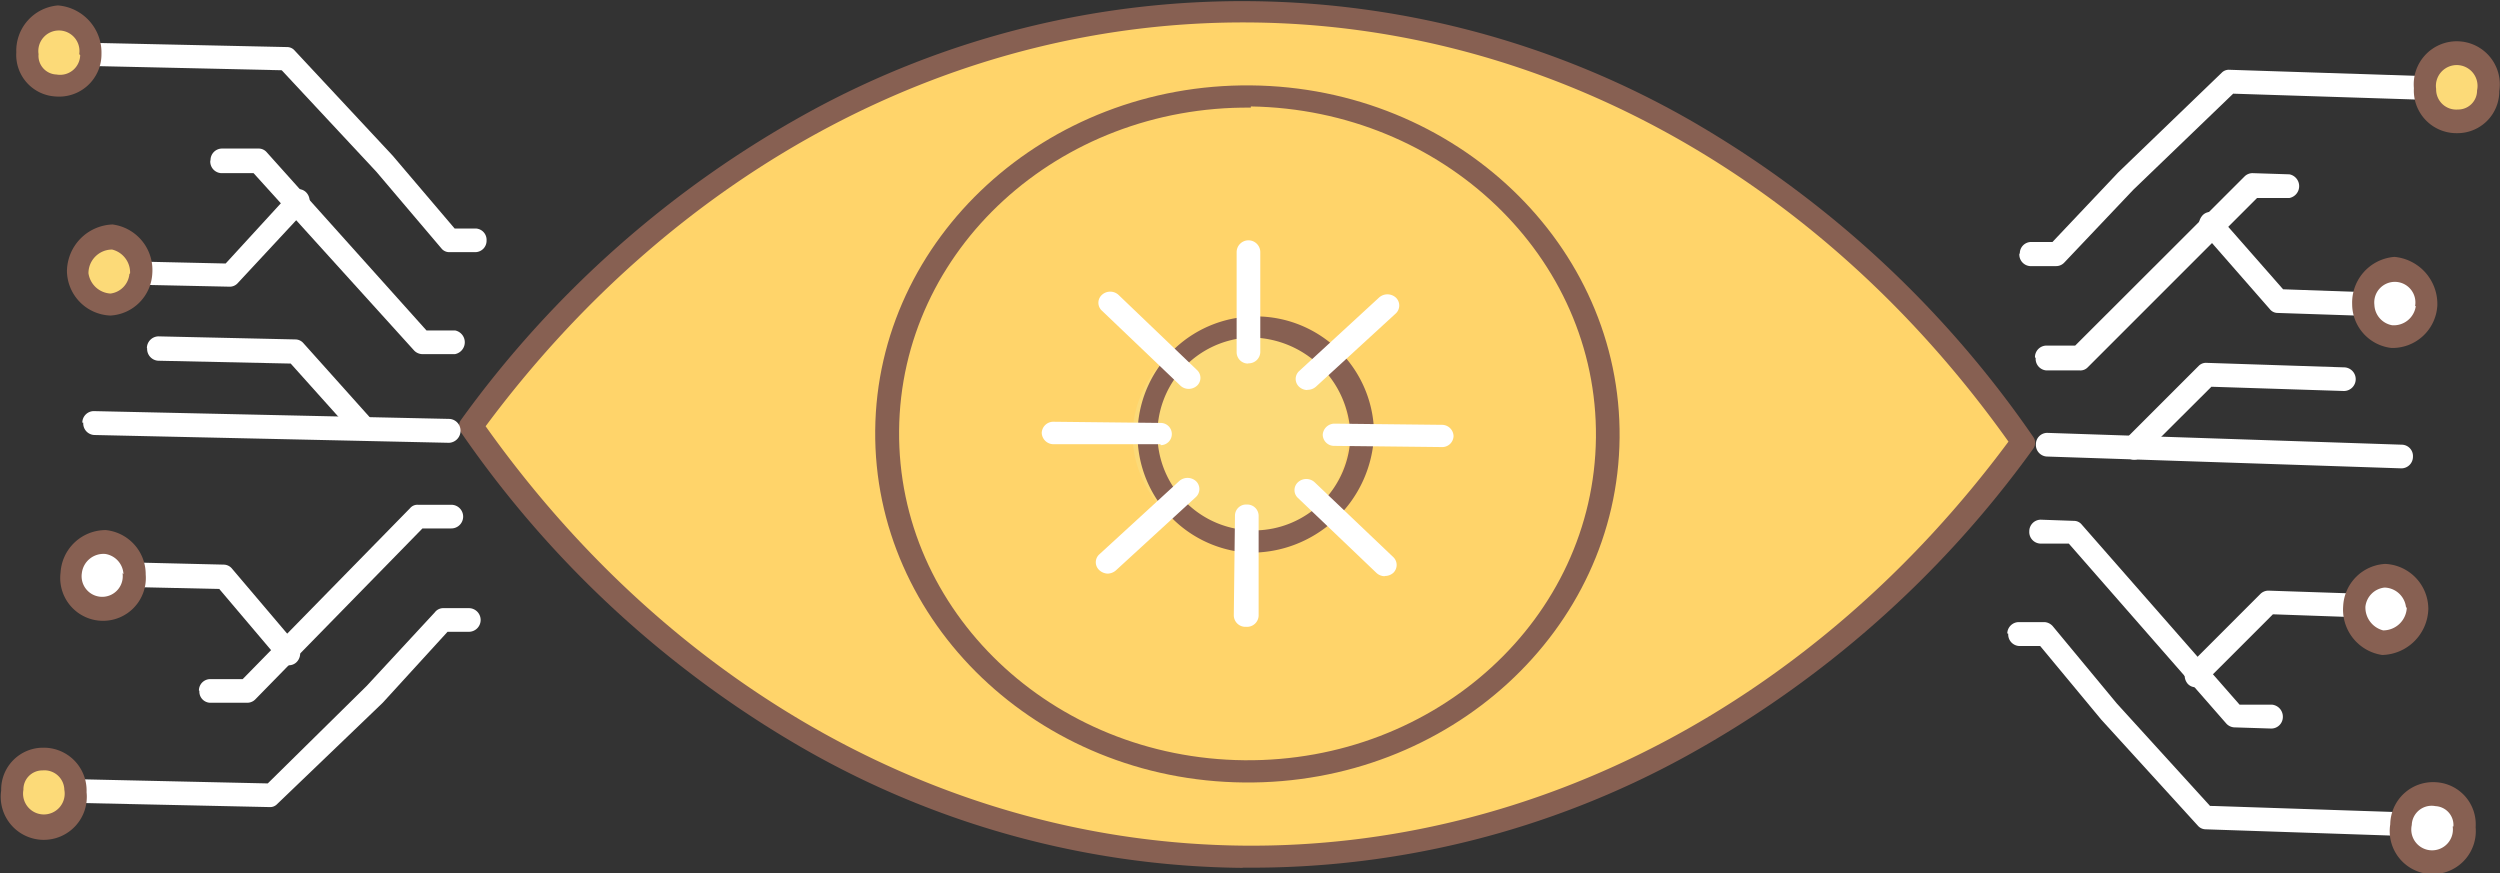 <svg id="Layer_1" data-name="Layer 1" xmlns="http://www.w3.org/2000/svg" viewBox="0 0 105.69 36.92"><rect x="0" y="0" width="105.69" height="36.92" fill="#333333" stroke="none"/><defs><style>.cls-1{fill:#ffd46a;}.cls-2{fill:#876052;}.cls-3{fill:#fcda78;}.cls-4{fill:#fff;}</style></defs><path class="cls-1" d="M398.83,298c-8,10.89-19.77,17.67-33,17.54s-24.88-7.15-32.63-18.2c8-10.9,19.76-17.68,33-17.54s24.87,7.15,32.63,18.2Z" transform="translate(-313.28 -279.29)"/><path class="cls-2" d="M333.81,297.31c7.93,11.15,19.59,17.6,32,17.73s24.23-6.1,32.38-17.08c-7.93-11.14-19.59-17.6-32-17.72s-24.22,6.09-32.38,17.07Zm32,18.67a38,38,0,0,1-18.62-5.08,44.54,44.54,0,0,1-14.42-13.33.45.45,0,0,1,0-.53,44.59,44.59,0,0,1,14.69-13,38.12,38.12,0,0,1,37.34.37,44.61,44.61,0,0,1,14.43,13.34.43.43,0,0,1,0,.52,44.51,44.51,0,0,1-14.69,13,38.1,38.1,0,0,1-18.72,4.7Z" transform="translate(-313.28 -279.29)"/><path class="cls-1" d="M366.16,283.37c8.37.09,15.17,6.58,15.09,14.42s-7,14.2-15.38,14.11-15.17-6.58-15.09-14.42,7-14.19,15.38-14.11Z" transform="translate(-313.28 -279.29)"/><path class="cls-2" d="M366.16,283.84c-8.13-.08-14.8,6-14.87,13.65s6.47,13.86,14.59,13.94,14.79-6,14.87-13.64-6.47-13.87-14.59-14Zm-.29,28.53c-8.68-.08-15.67-6.77-15.59-14.89s7.21-14.66,15.88-14.58,15.67,6.77,15.59,14.9-7.2,14.66-15.88,14.57Z" transform="translate(-313.28 -279.29)"/><path class="cls-3" d="M366.06,293.09a4.56,4.56,0,1,1-4.9,4.5,4.71,4.71,0,0,1,4.9-4.5Z" transform="translate(-313.28 -279.29)"/><path class="cls-2" d="M366.06,293.56a4.08,4.08,0,1,0,4.31,4.12,4.24,4.24,0,0,0-4.31-4.12Zm-.09,9.09a5,5,0,1,1,5.4-5,5.2,5.2,0,0,1-5.4,5Z" transform="translate(-313.28 -279.29)"/><path class="cls-4" d="M398.67,290a.48.48,0,0,1,.49-.48l.89,0,2.78-2.94h0l4.37-4.21a.42.42,0,0,1,.33-.13l8.31.27a.49.49,0,0,1,.45.52.47.47,0,0,1-.48.48l-8.12-.26-4.22,4.06-2.92,3.08a.47.47,0,0,1-.35.15l-1.1,0a.49.49,0,0,1-.45-.52Z" transform="translate(-313.28 -279.29)"/><path class="cls-4" d="M399.31,294.39a.49.49,0,0,1,.49-.49l1.21,0,7.16-7.15a.48.48,0,0,1,.34-.14l1.56.05a.51.51,0,0,1,0,1l-1.37,0-7.16,7.16a.43.43,0,0,1-.34.13l-1.41,0a.49.49,0,0,1-.45-.52Z" transform="translate(-313.28 -279.29)"/><path class="cls-4" d="M406.24,288.76a.61.61,0,0,1,.15-.36.45.45,0,0,1,.67,0l2.74,3.12,3.4.12a.48.48,0,0,1,.46.51.49.49,0,0,1-.49.49l-3.6-.12a.42.42,0,0,1-.33-.16l-2.87-3.28a.53.53,0,0,1-.13-.35Z" transform="translate(-313.28 -279.29)"/><path class="cls-4" d="M399.35,298.07a.48.48,0,0,1,.48-.48l15,.5a.48.48,0,0,1,.46.51.49.49,0,0,1-.49.49l-15-.5a.49.49,0,0,1-.45-.52Z" transform="translate(-313.28 -279.29)"/><path class="cls-4" d="M403,298.19a.5.5,0,0,1,.15-.35l3.08-3.08a.43.43,0,0,1,.34-.13l5.8.19a.5.5,0,0,1,0,1l-5.6-.18-2.94,2.93a.43.43,0,0,1-.66,0,.53.53,0,0,1-.13-.36Z" transform="translate(-313.28 -279.29)"/><path class="cls-3" d="M418.51,283.12a1.28,1.28,0,0,1-1.3,1.3,1.32,1.32,0,0,1-1.37-1.38,1.35,1.35,0,1,1,2.67.08Z" transform="translate(-313.28 -279.29)"/><path class="cls-2" d="M418,283.11a.88.88,0,1,0-1.73-.06.85.85,0,0,0,.92.87.8.8,0,0,0,.81-.81Zm-2.67-.09a1.82,1.82,0,1,1,3.61.12,1.77,1.77,0,0,1-1.79,1.78,1.8,1.8,0,0,1-1.82-1.9Z" transform="translate(-313.28 -279.29)"/><path class="cls-4" d="M415.85,292.25a1.41,1.41,0,0,1-1.45,1.29,1.4,1.4,0,0,1-1.21-1.38,1.43,1.43,0,0,1,1.3-1.46,1.45,1.45,0,0,1,1.36,1.55Z" transform="translate(-313.28 -279.29)"/><path class="cls-2" d="M415.38,292.23a.87.87,0,1,0-1.72-.05.91.91,0,0,0,.75.86.94.94,0,0,0,1-.81Zm-2.66-.08a1.94,1.94,0,0,1,1.79-2,2,2,0,0,1,1.81,2.07,1.9,1.9,0,0,1-1.94,1.78,1.87,1.87,0,0,1-1.66-1.89Z" transform="translate(-313.28 -279.29)"/><path class="cls-4" d="M398.14,306.07a.49.49,0,0,1,.49-.48l1.09,0a.51.51,0,0,1,.34.17l2.71,3.27,3.94,4.33,8.12.27a.51.51,0,0,1,0,1l-8.31-.28a.44.44,0,0,1-.32-.15l-4.09-4.49v0l-2.58-3.11-.9,0a.49.49,0,0,1-.45-.52Z" transform="translate(-313.28 -279.29)"/><path class="cls-4" d="M399.07,301.75a.49.49,0,0,1,.48-.49l1.41.05a.42.42,0,0,1,.33.16l6.67,7.61,1.37,0a.51.51,0,0,1,.46.52.49.49,0,0,1-.49.49l-1.57-.05a.49.49,0,0,1-.33-.16l-6.66-7.61-1.22,0a.49.49,0,0,1-.45-.52Z" transform="translate(-313.28 -279.29)"/><path class="cls-4" d="M405.61,307.83a.51.51,0,0,1,.15-.35l3.08-3.08a.48.48,0,0,1,.34-.14l3.6.12a.51.51,0,0,1,0,1l-3.41-.12-2.94,2.94a.45.45,0,0,1-.66,0,.53.53,0,0,1-.13-.36Z" transform="translate(-313.28 -279.29)"/><path class="cls-4" d="M417.48,314.25a1.29,1.29,0,0,0-1.21-1.38,1.31,1.31,0,0,0-1.46,1.29,1.35,1.35,0,1,0,2.67.09Z" transform="translate(-313.28 -279.29)"/><path class="cls-2" d="M417,314.23a.8.8,0,0,0-.76-.86.84.84,0,0,0-1,.8.88.88,0,1,0,1.73.06Zm-2.67-.09a1.81,1.81,0,0,1,1.94-1.78,1.78,1.78,0,0,1,1.67,1.9,1.82,1.82,0,1,1-3.61-.12Z" transform="translate(-313.28 -279.29)"/><path class="cls-4" d="M415.43,305a1.43,1.43,0,0,0-1.37-1.39,1.4,1.4,0,0,0-1.29,1.3,1.43,1.43,0,0,0,1.2,1.54,1.45,1.45,0,0,0,1.46-1.45Z" transform="translate(-313.28 -279.29)"/><path class="cls-2" d="M415,305a.94.94,0,0,0-.91-.87.91.91,0,0,0-.81.81,1,1,0,0,0,.75,1,1,1,0,0,0,1-1Zm-2.66-.09a1.88,1.88,0,0,1,1.78-1.78,1.91,1.91,0,0,1,1.82,1.9,2,2,0,0,1-1.95,1.95,1.94,1.94,0,0,1-1.65-2.07Z" transform="translate(-313.28 -279.29)"/><path class="cls-4" d="M316.63,281.59a.48.48,0,0,1,.48-.49l8.31.18a.42.42,0,0,1,.32.15l4.14,4.44v0l2.62,3.08.89,0a.48.48,0,0,1,.46.51.48.48,0,0,1-.48.49l-1.1,0a.42.42,0,0,1-.33-.16l-2.75-3.24-4-4.29-8.12-.18a.48.48,0,0,1-.46-.51Z" transform="translate(-313.28 -279.29)"/><path class="cls-4" d="M322.18,286.06a.49.49,0,0,1,.48-.49l1.56,0a.45.45,0,0,1,.33.15l6.76,7.54,1.21,0a.51.51,0,0,1,0,1l-1.41,0a.49.49,0,0,1-.33-.16L324,286.61l-1.37,0a.49.49,0,0,1-.46-.52Z" transform="translate(-313.28 -279.29)"/><path class="cls-4" d="M318.78,290.85a.49.49,0,0,1,.48-.5l3.56.08,2.75-3a.45.45,0,0,1,.66,0,.52.52,0,0,1,0,.71l-2.9,3.12a.45.45,0,0,1-.34.15l-3.76-.08a.49.49,0,0,1-.46-.51Z" transform="translate(-313.28 -279.29)"/><path class="cls-4" d="M316.76,297.16a.49.49,0,0,1,.48-.49l15.05.33a.5.5,0,0,1,.46.51.51.51,0,0,1-.49.5l-15-.33a.49.49,0,0,1-.46-.52Z" transform="translate(-313.28 -279.29)"/><path class="cls-4" d="M319.49,294a.5.5,0,0,1,.48-.49l5.8.13a.45.45,0,0,1,.33.15l2.91,3.25a.53.53,0,0,1,0,.71.46.46,0,0,1-.67,0l-2.77-3.09-5.61-.12a.5.5,0,0,1-.46-.52Z" transform="translate(-313.28 -279.29)"/><path class="cls-3" d="M314.44,281.53a1.27,1.27,0,0,0,1.22,1.37,1.32,1.32,0,0,0,1.44-1.31,1.45,1.45,0,0,0-1.38-1.53,1.43,1.43,0,0,0-1.28,1.47Z" transform="translate(-313.28 -279.29)"/><path class="cls-2" d="M316.63,281.58a.87.87,0,1,0-1.72,0,.79.79,0,0,0,.76.86.85.85,0,0,0,1-.82Zm-2.66-.06a1.92,1.92,0,0,1,1.76-2,2,2,0,0,1,1.84,2.05,1.79,1.79,0,0,1-1.92,1.8,1.76,1.76,0,0,1-1.68-1.88Z" transform="translate(-313.28 -279.29)"/><path class="cls-3" d="M316.58,290.79a1.43,1.43,0,0,0,1.39,1.37,1.41,1.41,0,0,0,1.28-1.31,1.43,1.43,0,0,0-1.22-1.53,1.45,1.45,0,0,0-1.45,1.47Z" transform="translate(-313.28 -279.29)"/><path class="cls-2" d="M318.78,290.84a1,1,0,0,0-.76-1,1,1,0,0,0-1,1,1,1,0,0,0,.93.86.92.92,0,0,0,.8-.82Zm-2.67-.06a2,2,0,0,1,1.93-2,1.94,1.94,0,0,1,1.68,2.05,1.88,1.88,0,0,1-1.77,1.8,1.91,1.91,0,0,1-1.84-1.88Z" transform="translate(-313.28 -279.29)"/><path class="cls-4" d="M316,312.72a.48.48,0,0,1,.48-.49l8.12.18,4.18-4.12,2.88-3.11A.45.45,0,0,1,332,305l1.1,0a.5.5,0,0,1,0,1l-.9,0-2.74,3h0L325,313.28a.41.41,0,0,1-.33.13l-8.3-.18a.48.48,0,0,1-.46-.51Z" transform="translate(-313.28 -279.29)"/><path class="cls-4" d="M321.69,308.49a.48.48,0,0,1,.48-.49l1.37,0,7.08-7.23a.4.4,0,0,1,.33-.14l1.41,0a.5.5,0,0,1,0,1l-1.22,0-7.07,7.23a.48.48,0,0,1-.34.14l-1.57,0a.47.47,0,0,1-.45-.51Z" transform="translate(-313.28 -279.29)"/><path class="cls-4" d="M318.5,303.57a.5.5,0,0,1,.48-.5l3.76.09a.46.46,0,0,1,.34.16l2.75,3.24a.52.52,0,0,1,0,.71.46.46,0,0,1-.67,0l-2.61-3.08-3.56-.08a.49.49,0,0,1-.46-.51Z" transform="translate(-313.28 -279.29)"/><path class="cls-3" d="M313.75,312.67a1.29,1.29,0,0,1,1.29-1.32,1.32,1.32,0,0,1,1.38,1.37,1.35,1.35,0,1,1-2.67-.05Z" transform="translate(-313.28 -279.29)"/><path class="cls-2" d="M316,312.71a.84.84,0,0,0-.92-.85.8.8,0,0,0-.81.82.88.88,0,1,0,1.73,0Zm-2.67,0a1.77,1.77,0,0,1,1.77-1.81,1.81,1.81,0,0,1,1.84,1.88,1.82,1.82,0,1,1-3.61-.07Z" transform="translate(-313.28 -279.29)"/><path class="cls-4" d="M316.31,303.51a1.42,1.42,0,0,1,1.44-1.31,1.4,1.4,0,0,1,1.22,1.37,1.34,1.34,0,1,1-2.66-.06Z" transform="translate(-313.28 -279.29)"/><path class="cls-2" d="M318.5,303.56a.91.91,0,0,0-.76-.85.92.92,0,0,0-1,.81.87.87,0,1,0,1.72,0Zm-2.66-.06a1.91,1.91,0,0,1,1.92-1.8,1.88,1.88,0,0,1,1.68,1.88,1.81,1.81,0,1,1-3.6-.08Z" transform="translate(-313.28 -279.29)"/><path class="cls-4" d="M366.05,294.66a.48.48,0,0,1-.49-.48l0-4.23a.5.5,0,0,1,1,0l0,4.23a.49.49,0,0,1-.51.47Z" transform="translate(-313.28 -279.29)"/><path class="cls-4" d="M368.55,295.78a.52.52,0,0,1-.35-.14.45.45,0,0,1,0-.66l3.38-3.11a.53.53,0,0,1,.71,0,.46.46,0,0,1,0,.67l-3.38,3.1a.53.53,0,0,1-.36.13Z" transform="translate(-313.28 -279.29)"/><path class="cls-4" d="M374.22,298.19l-4.52-.05a.48.48,0,0,1-.5-.47.5.5,0,0,1,.51-.47l4.52.05a.49.49,0,0,1,.5.48.48.48,0,0,1-.51.46Z" transform="translate(-313.28 -279.29)"/><path class="cls-4" d="M371.82,303.65a.52.52,0,0,1-.35-.14l-3.32-3.17a.45.45,0,0,1,0-.66.52.52,0,0,1,.71,0l3.32,3.16a.46.46,0,0,1,0,.67.53.53,0,0,1-.36.13Z" transform="translate(-313.28 -279.29)"/><path class="cls-4" d="M365.94,305.79a.49.49,0,0,1-.5-.48l.05-4.23a.47.47,0,0,1,.5-.46.48.48,0,0,1,.5.47l0,4.23a.49.49,0,0,1-.51.47Z" transform="translate(-313.28 -279.29)"/><path class="cls-4" d="M360.1,303.54a.55.55,0,0,1-.35-.15.45.45,0,0,1,0-.66l3.38-3.1a.53.53,0,0,1,.71,0,.46.46,0,0,1,0,.67l-3.38,3.1a.54.54,0,0,1-.36.14Z" transform="translate(-313.28 -279.29)"/><path class="cls-4" d="M362.34,298.07l-4.52,0a.5.5,0,0,1-.5-.48.49.49,0,0,1,.51-.47l4.52.05a.47.47,0,1,1,0,.94Z" transform="translate(-313.28 -279.29)"/><path class="cls-4" d="M363.53,295.73a.5.5,0,0,1-.35-.14l-3.32-3.17a.45.45,0,0,1,0-.66.52.52,0,0,1,.71,0l3.31,3.17a.45.45,0,0,1,0,.67.53.53,0,0,1-.36.13Z" transform="translate(-313.28 -279.29)"/></svg>